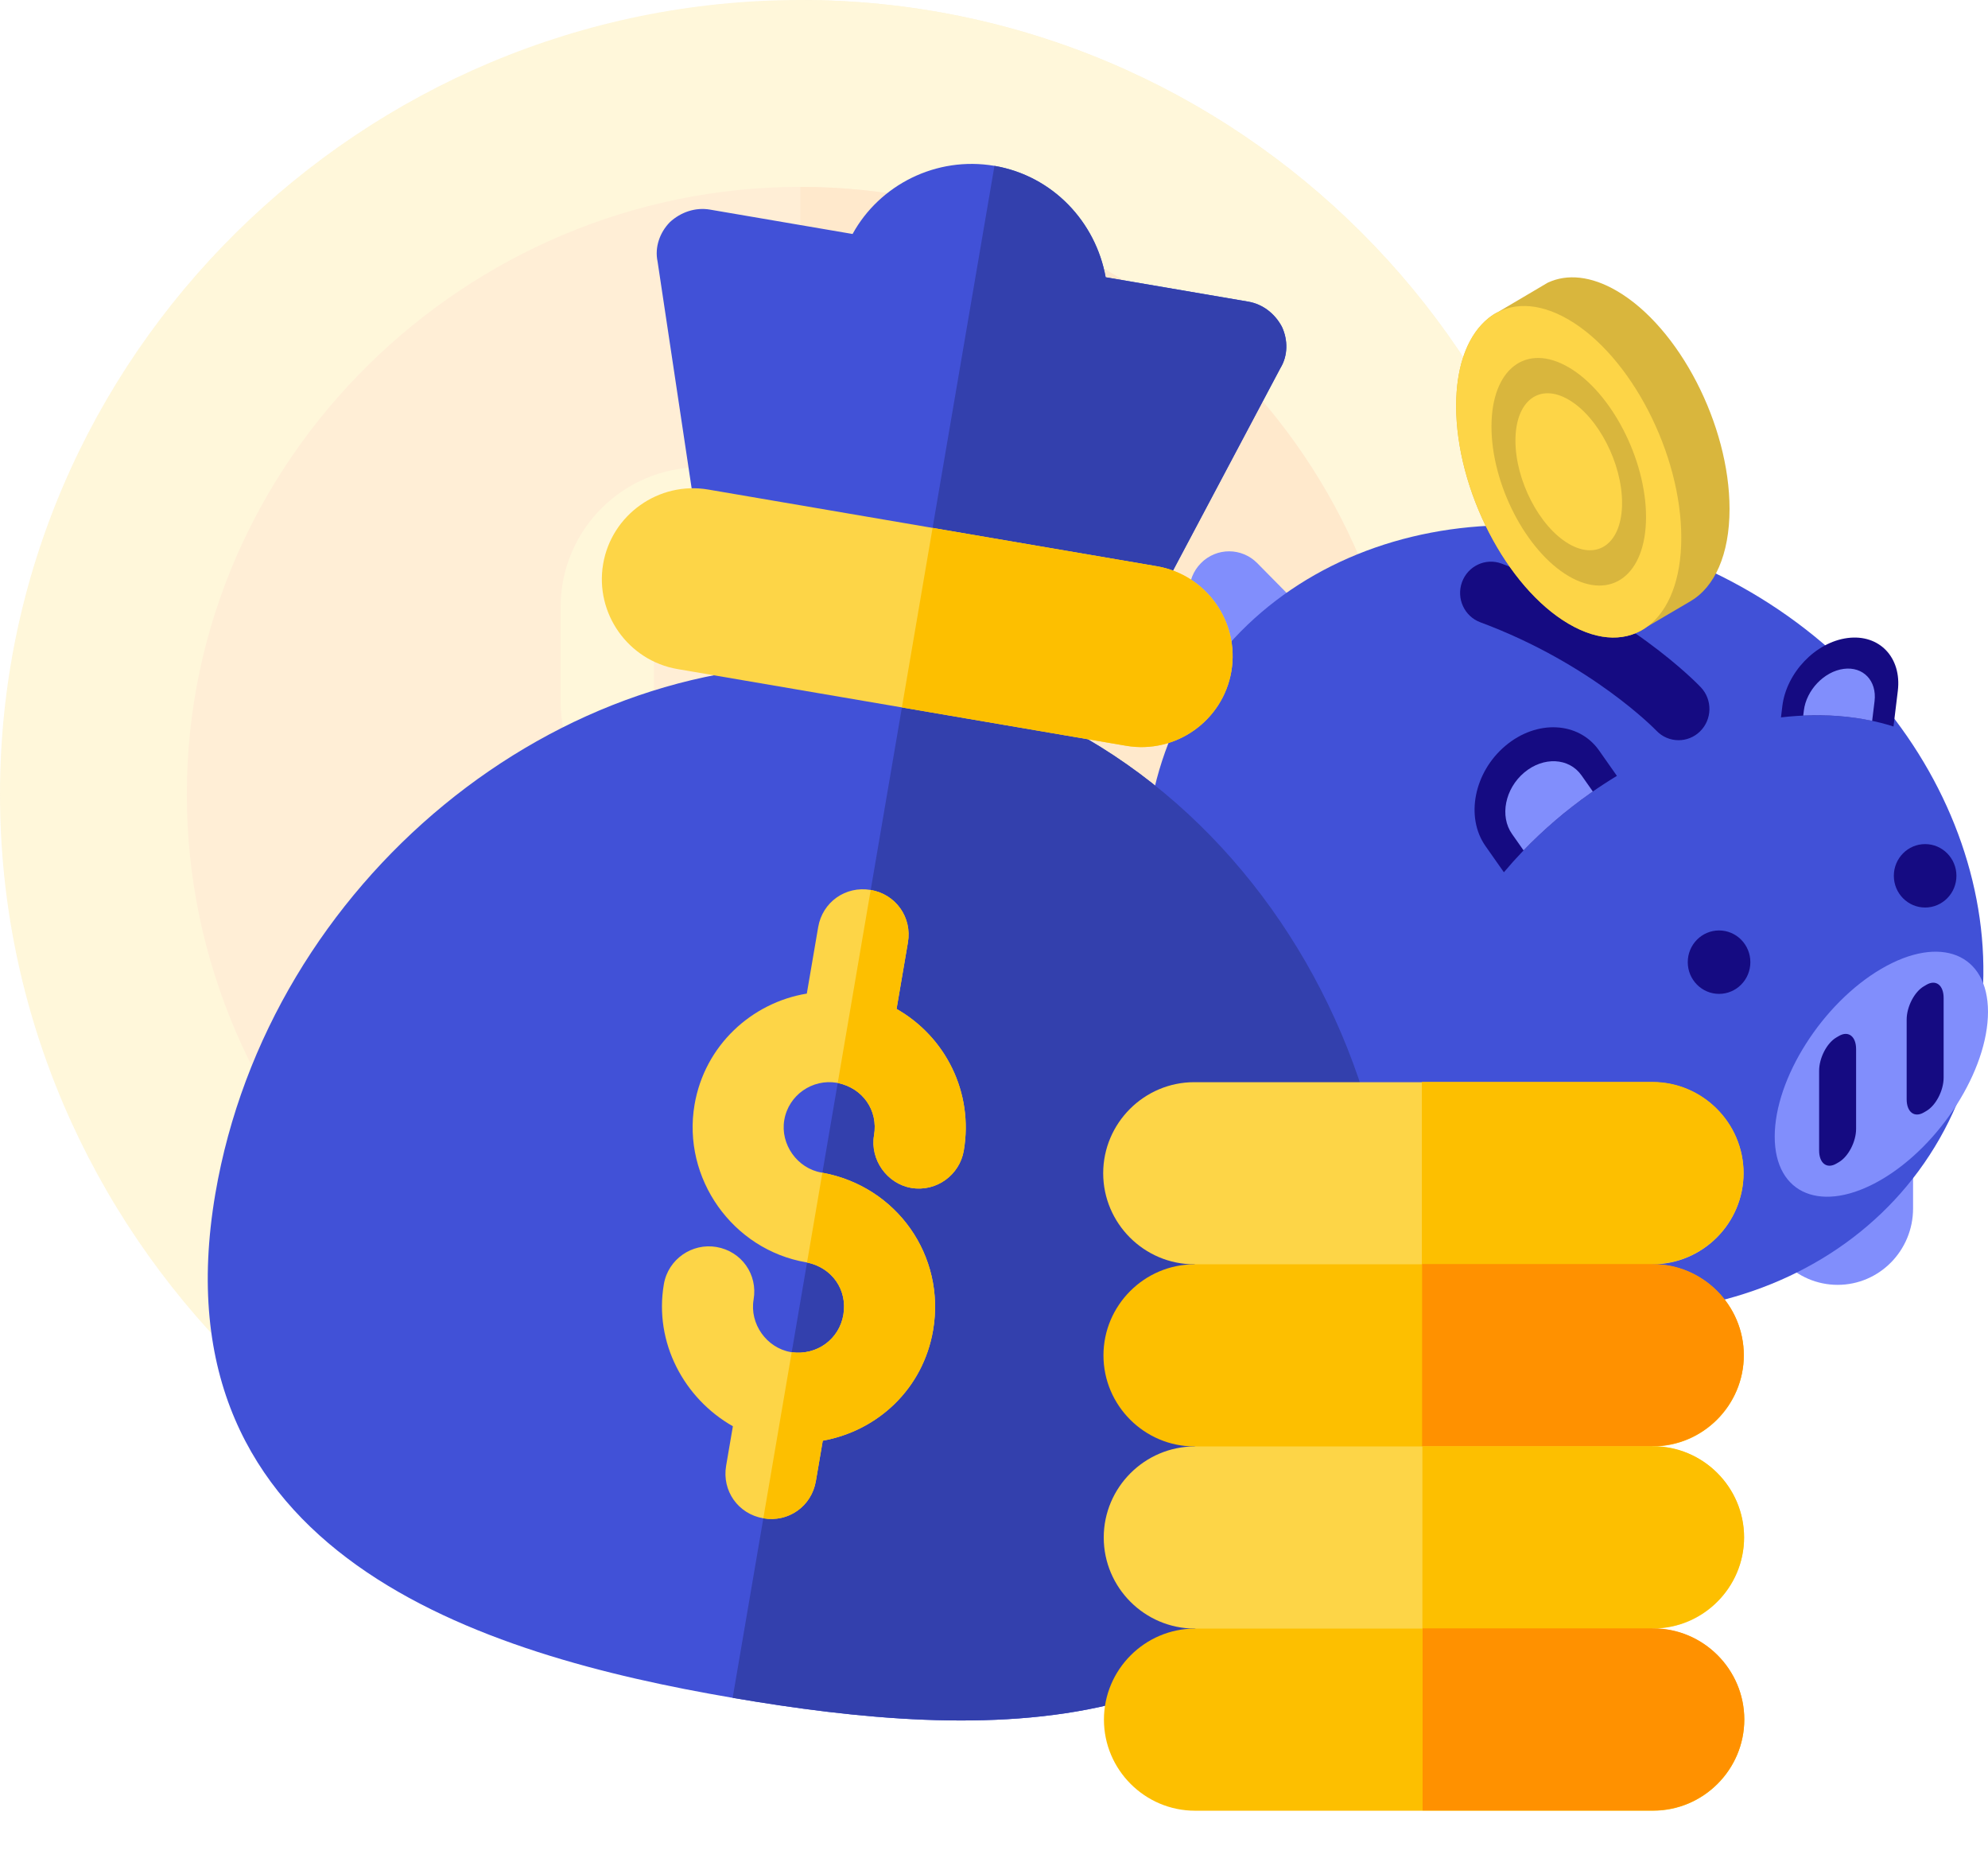 <svg width="394" height="369" viewBox="0 0 394 369" fill="none" xmlns="http://www.w3.org/2000/svg">
<g opacity="0.2">
<path d="M158.617 0C71.78 0 0 70.544 0 157.383C0 244.221 71.78 316 158.617 316C245.454 316 316 244.221 316 157.383C316 70.544 245.454 0 158.617 0Z" fill="#FDD547"/>
<path d="M316 157.383C316 244.221 245.454 316 158.617 316V0C245.454 0 316 70.544 316 157.383Z" fill="#FDD547"/>
<path d="M158.617 37.031C92.33 37.031 37.031 91.096 37.031 157.383C37.031 223.669 92.33 278.969 158.617 278.969C224.904 278.969 278.969 223.669 278.969 157.383C278.969 91.096 224.904 37.031 158.617 37.031Z" fill="#FEA832"/>
<path d="M278.969 157.383C278.969 223.669 224.904 278.969 158.617 278.969V37.031C224.904 37.031 278.969 91.096 278.969 157.383Z" fill="#FF9100"/>
<path d="M177.133 148.125H167.875V111.094H177.133C182.318 111.094 186.391 115.167 186.391 120.352C186.391 132.571 204.906 132.571 204.906 120.352C204.906 104.983 192.502 92.578 177.133 92.578H167.875V83.32C167.875 77.21 163.246 74.062 158.617 74.062C153.988 74.062 149.359 77.21 149.359 83.32V92.578H138.867C123.498 92.578 111.094 104.983 111.094 120.352V138.867C111.094 154.236 123.498 166.641 138.867 166.641H149.359V204.906H138.867C133.682 204.906 129.609 200.833 129.609 195.648C129.609 183.429 111.094 183.429 111.094 195.648C111.094 211.017 123.498 223.422 138.867 223.422H149.359V232.68C149.359 238.79 153.988 241.938 158.617 241.938C163.246 241.938 167.875 238.79 167.875 232.68V223.422H177.133C192.502 223.422 204.906 211.017 204.906 195.648V175.898C204.906 160.53 192.502 148.125 177.133 148.125ZM149.359 148.125H138.867C133.682 148.125 129.609 144.052 129.609 138.867V120.352C129.609 115.167 133.682 111.094 138.867 111.094H149.359V148.125ZM186.391 195.648C186.391 200.833 182.318 204.906 177.133 204.906H167.875V166.641H177.133C182.318 166.641 186.391 170.713 186.391 175.898V195.648Z" fill="#FDD547"/>
<path d="M177.133 148.125H167.875V111.094H177.133C182.318 111.094 186.391 115.167 186.391 120.352C186.391 132.571 204.906 132.571 204.906 120.352C204.906 104.983 192.502 92.578 177.133 92.578H167.875V83.32C167.875 77.21 163.246 74.062 158.617 74.062V241.938C163.246 241.938 167.875 238.79 167.875 232.68V223.422H177.133C192.502 223.422 204.906 211.017 204.906 195.648V175.898C204.906 160.53 192.502 148.125 177.133 148.125ZM186.391 195.648C186.391 200.833 182.318 204.906 177.133 204.906H167.875V166.641H177.133C182.318 166.641 186.391 170.713 186.391 175.898V195.648Z" fill="#FDD547"/>
</g>
<path d="M258.276 143.414L238.014 122.885C234.932 119.764 234.932 114.702 238.014 111.581C241.096 108.459 246.092 108.459 249.172 111.581L269.436 132.108L258.276 143.414Z" fill="#818EFC"/>
<path d="M299.449 277.624C291.191 277.624 284.497 270.844 284.497 262.477V242.704H314.4V262.477C314.4 270.844 307.706 277.624 299.449 277.624Z" fill="#818EFC"/>
<path d="M364.2 254.584C355.942 254.584 349.248 247.804 349.248 239.439V219.664H379.15V239.439C379.15 247.804 372.457 254.584 364.2 254.584Z" fill="#818EFC"/>
<path d="M250.652 248.439C242.395 248.439 235.702 241.657 235.702 233.292V202.257H265.604V233.292C265.604 241.657 258.909 248.439 250.652 248.439Z" fill="#818EFC"/>
<path d="M235.682 138.625C215.288 174.409 232.049 222.891 273.118 246.913C314.186 270.935 364.011 261.399 384.406 225.616C404.8 189.833 388.039 141.35 346.97 117.328C305.9 93.308 256.075 102.842 235.682 138.625Z" fill="#4151D7"/>
<path d="M298.056 172.835C302.835 167.145 308.597 161.813 315.238 157.141C316.958 155.931 318.699 154.8 320.453 153.733L316.915 148.696C312.882 142.954 304.572 142.539 298.358 147.772C292.141 153.002 290.374 161.898 294.407 167.64L298.056 172.835Z" fill="#150B82"/>
<path d="M375.268 143.948L376.127 136.894C376.932 130.278 372.461 125.59 366.14 126.422C359.822 127.254 354.046 133.292 353.241 139.908L352.97 142.145C360.982 141.224 368.595 141.822 375.268 143.948Z" fill="#150B82"/>
<path d="M371.041 142.836L371.515 138.944C372.006 134.894 369.27 132.023 365.401 132.532C361.532 133.042 357.996 136.739 357.503 140.789L357.382 141.785C362.163 141.567 366.754 141.922 371.041 142.836Z" fill="#818EFC"/>
<path d="M301.953 168.501C305.869 164.434 310.311 160.605 315.236 157.141C315.385 157.036 315.535 156.937 315.686 156.834L313.442 153.641C310.973 150.125 305.886 149.872 302.081 153.076C298.276 156.278 297.192 161.725 299.661 165.239L301.953 168.501Z" fill="#818EFC"/>
<path d="M394 200.486C394 212.023 384.537 226.91 372.866 233.738C361.192 240.565 351.729 236.746 351.729 225.209C351.729 213.671 361.192 198.784 372.866 191.956C384.537 185.13 394 188.947 394 200.486Z" fill="#818EFC"/>
<path d="M364.449 230.267L363.94 230.564C362.057 231.665 360.531 230.496 360.531 227.953V212.17C360.531 209.627 362.057 206.673 363.94 205.572L364.449 205.273C366.332 204.172 367.858 205.341 367.858 207.884V223.668C367.858 226.211 366.332 229.166 364.449 230.267Z" fill="#150B82"/>
<path d="M381.797 220.123L381.289 220.42C379.406 221.523 377.88 220.352 377.88 217.811V202.026C377.88 199.483 379.406 196.529 381.289 195.428L381.797 195.129C383.68 194.028 385.206 195.197 385.206 197.74V213.524C385.206 216.068 383.68 219.022 381.797 220.123Z" fill="#150B82"/>
<path d="M346.902 190.646C346.902 194.115 344.125 196.93 340.699 196.93C337.273 196.93 334.496 194.115 334.496 190.646C334.496 187.175 337.273 184.362 340.699 184.362C344.125 184.362 346.902 187.175 346.902 190.646Z" fill="#150B82"/>
<path d="M387.742 173.535C387.742 177.006 384.965 179.819 381.539 179.819C378.115 179.819 375.338 177.006 375.338 173.535C375.338 170.064 378.115 167.251 381.539 167.251C384.965 167.251 387.742 170.064 387.742 173.535Z" fill="#150B82"/>
<path d="M332.675 146.667C331.07 146.667 329.467 146.032 328.268 144.768C328.142 144.635 315.438 131.49 293.387 123.303C290.216 122.125 288.588 118.566 289.75 115.354C290.912 112.141 294.425 110.492 297.597 111.669C322.452 120.897 336.505 135.567 337.092 136.187C339.428 138.659 339.344 142.582 336.904 144.948C335.72 146.096 334.196 146.667 332.675 146.667Z" fill="#150B82"/>
<path d="M342.776 100.842C342.776 84.198 332.788 64.864 320.466 57.657C315.319 54.647 310.582 54.237 306.807 55.985L306.804 55.977L296.856 61.85C296.856 61.85 288.596 65.217 288.596 80.429C288.596 97.071 298.584 116.407 310.906 123.614C317.003 127.18 322.527 127.103 326.555 124.103L326.557 124.107L335.06 119.114C339.784 116.35 342.776 109.947 342.776 100.842Z" fill="#D9B63D"/>
<path d="M333.214 106.527C333.214 123.171 323.224 130.821 310.904 123.614C298.581 116.408 288.592 97.073 288.592 80.429C288.592 63.785 298.581 56.136 310.904 63.342C323.224 70.549 333.214 89.883 333.214 106.527Z" fill="#FDD547"/>
<path d="M326.225 102.435C326.225 113.86 319.368 119.111 310.909 114.164C302.451 109.217 295.594 95.944 295.594 84.519C295.594 73.094 302.451 67.843 310.909 72.79C319.368 77.737 326.225 91.01 326.225 102.435Z" fill="#D9B63D"/>
<path d="M321.476 99.659C321.476 107.541 316.745 111.163 310.909 107.75C305.073 104.337 300.343 95.18 300.343 87.298C300.343 79.417 305.073 75.793 310.909 79.206C316.745 82.619 321.476 91.776 321.476 99.659Z" fill="#FDD547"/>
<path d="M179.903 133.416C176.881 132.899 173.678 132.351 170.414 132.158L169.882 132.067C110.601 127.609 53.231 174.796 42.681 236.512C30.428 308.192 95.579 327.931 145.202 336.413C194.471 344.835 253.196 347.187 271.263 289.683C291.418 222.1 248.201 145.09 179.903 133.416Z" fill="#4151D7"/>
<path d="M271.264 289.683C253.196 347.187 194.471 344.835 145.203 336.413L179.903 133.416C248.202 145.09 291.419 222.1 271.264 289.683Z" fill="#3340AD"/>
<path d="M253.761 72.939L226.752 123.85L138.892 108.831L130.328 51.839C129.714 48.989 130.766 46.055 132.762 44.018C134.935 42.011 137.847 41.042 140.693 41.529L168.972 46.363C174.293 36.654 185.531 30.888 197.092 32.864C208.653 34.84 217.158 43.981 219.13 54.937L247.41 59.771C250.256 60.258 252.68 62.138 254.064 64.753C255.269 67.338 255.287 70.454 253.761 72.939Z" fill="#4151D7"/>
<path d="M253.76 72.939L226.752 123.85L182.821 116.34L197.091 32.864C208.652 34.84 217.157 43.981 219.129 54.937L247.409 59.771C250.255 60.258 252.679 62.138 254.063 64.753C255.268 67.338 255.286 70.454 253.76 72.939Z" fill="#3340AD"/>
<path d="M184.929 263.574C182.952 275.135 174.02 283.493 163.064 285.465L161.696 293.468C160.845 298.45 156.264 301.693 151.283 300.841C146.301 299.99 143.058 295.409 143.91 290.428L145.248 282.602C135.569 277.103 129.594 266.014 131.57 254.453C132.421 249.474 137.18 246.259 141.984 247.08C146.965 247.931 150.208 252.514 149.356 257.493C148.535 262.296 151.926 267.085 156.729 267.906L156.908 267.937C161.92 268.61 166.321 265.337 167.143 260.533C167.994 255.554 164.899 251.181 159.948 250.151L159.77 250.12C145.186 247.627 135.158 233.464 137.651 218.881C139.658 207.141 148.979 198.666 159.902 196.872L162.152 183.711C163.004 178.73 167.584 175.487 172.566 176.338C177.547 177.19 180.79 181.77 179.938 186.752L177.689 199.913C187.367 205.412 192.986 216.441 191.009 228.002C190.188 232.805 185.578 236.226 180.596 235.374C175.793 234.553 172.402 229.764 173.223 224.961C174.074 219.982 170.98 215.608 166.029 214.578L165.85 214.548C161.047 213.727 156.288 216.942 155.437 221.921C154.616 226.724 158.007 231.513 162.81 232.334L162.988 232.365C177.722 235.067 187.452 248.812 184.929 263.574Z" fill="#FDD547"/>
<path d="M244.04 133.028C242.367 142.811 232.995 149.446 223.213 147.774L134.283 132.572C124.5 130.9 117.865 121.528 119.537 111.746C121.209 101.963 130.581 95.328 140.363 97L229.294 112.202C239.076 113.874 245.712 123.246 244.04 133.028Z" fill="#FDD547"/>
<path d="M184.929 263.574C182.952 275.135 174.02 283.493 163.064 285.465L161.696 293.468C160.845 298.45 156.264 301.693 151.283 300.841L156.908 267.937C161.92 268.61 166.321 265.337 167.142 260.534C167.994 255.554 164.899 251.181 159.948 250.151L162.988 232.365C177.722 235.067 187.452 248.812 184.929 263.574Z" fill="#FDBF00"/>
<path d="M191.009 228.002C190.188 232.805 185.578 236.226 180.596 235.375C175.793 234.553 172.402 229.764 173.223 224.961C174.074 219.982 170.98 215.608 166.029 214.579L172.565 176.338C177.547 177.19 180.79 181.77 179.938 186.752L177.689 199.913C187.367 205.412 192.986 216.441 191.009 228.002Z" fill="#FDBF00"/>
<path d="M244.039 133.028C242.367 142.811 232.995 149.446 223.213 147.774L178.747 140.173L184.828 104.601L229.293 112.202C239.076 113.874 245.711 123.246 244.039 133.028Z" fill="#FDBF00"/>
<path d="M345.551 232.47C345.551 242.394 337.431 250.514 327.507 250.514L281.795 268.558L236.685 250.514C226.76 250.514 218.641 242.394 218.641 232.47C218.641 222.546 226.76 214.426 236.685 214.426L327.507 214.426C337.431 214.426 345.551 222.546 345.551 232.47Z" fill="#FDD547"/>
<path d="M345.551 232.423C345.551 242.347 337.431 250.467 327.507 250.467L281.795 268.511L281.795 214.379L327.507 214.379C337.431 214.379 345.551 222.499 345.551 232.423Z" fill="#FDBF00"/>
<path d="M345.604 268.558C345.604 278.482 337.485 286.602 327.56 286.602L281.849 304.646L236.738 286.602C226.814 286.602 218.694 278.482 218.694 268.558C218.694 258.634 226.814 250.514 236.738 250.514L327.56 250.514C337.485 250.514 345.604 258.634 345.604 268.558Z" fill="#FDBF00"/>
<path d="M345.604 268.511C345.604 278.436 337.485 286.555 327.56 286.555L281.849 304.599L281.849 250.467L327.56 250.467C337.485 250.467 345.604 258.587 345.604 268.511Z" fill="#FF9100"/>
<path d="M345.658 304.646C345.658 314.571 337.538 322.69 327.614 322.69L281.902 340.734L236.792 322.69C226.868 322.69 218.748 314.571 218.748 304.646C218.748 294.722 226.868 286.602 236.792 286.602L327.614 286.602C337.538 286.602 345.658 294.722 345.658 304.646Z" fill="#FDD547"/>
<path d="M345.658 304.6C345.658 314.524 337.538 322.644 327.614 322.644L281.902 340.688L281.902 286.555L327.614 286.555C337.538 286.555 345.658 294.675 345.658 304.6Z" fill="#FDBF00"/>
<path d="M345.698 340.735C345.698 350.659 337.578 358.779 327.654 358.779L236.832 358.779C226.908 358.779 218.788 350.659 218.788 340.735C218.788 330.81 226.908 322.69 236.832 322.69L327.654 322.69C337.578 322.69 345.698 330.81 345.698 340.735Z" fill="#FDBF00"/>
<path d="M345.698 340.688C345.698 350.612 337.578 358.732 327.654 358.732L281.942 358.732L281.942 322.644L327.654 322.644C337.578 322.644 345.698 330.763 345.698 340.688Z" fill="#FF9100"/>
</svg>
